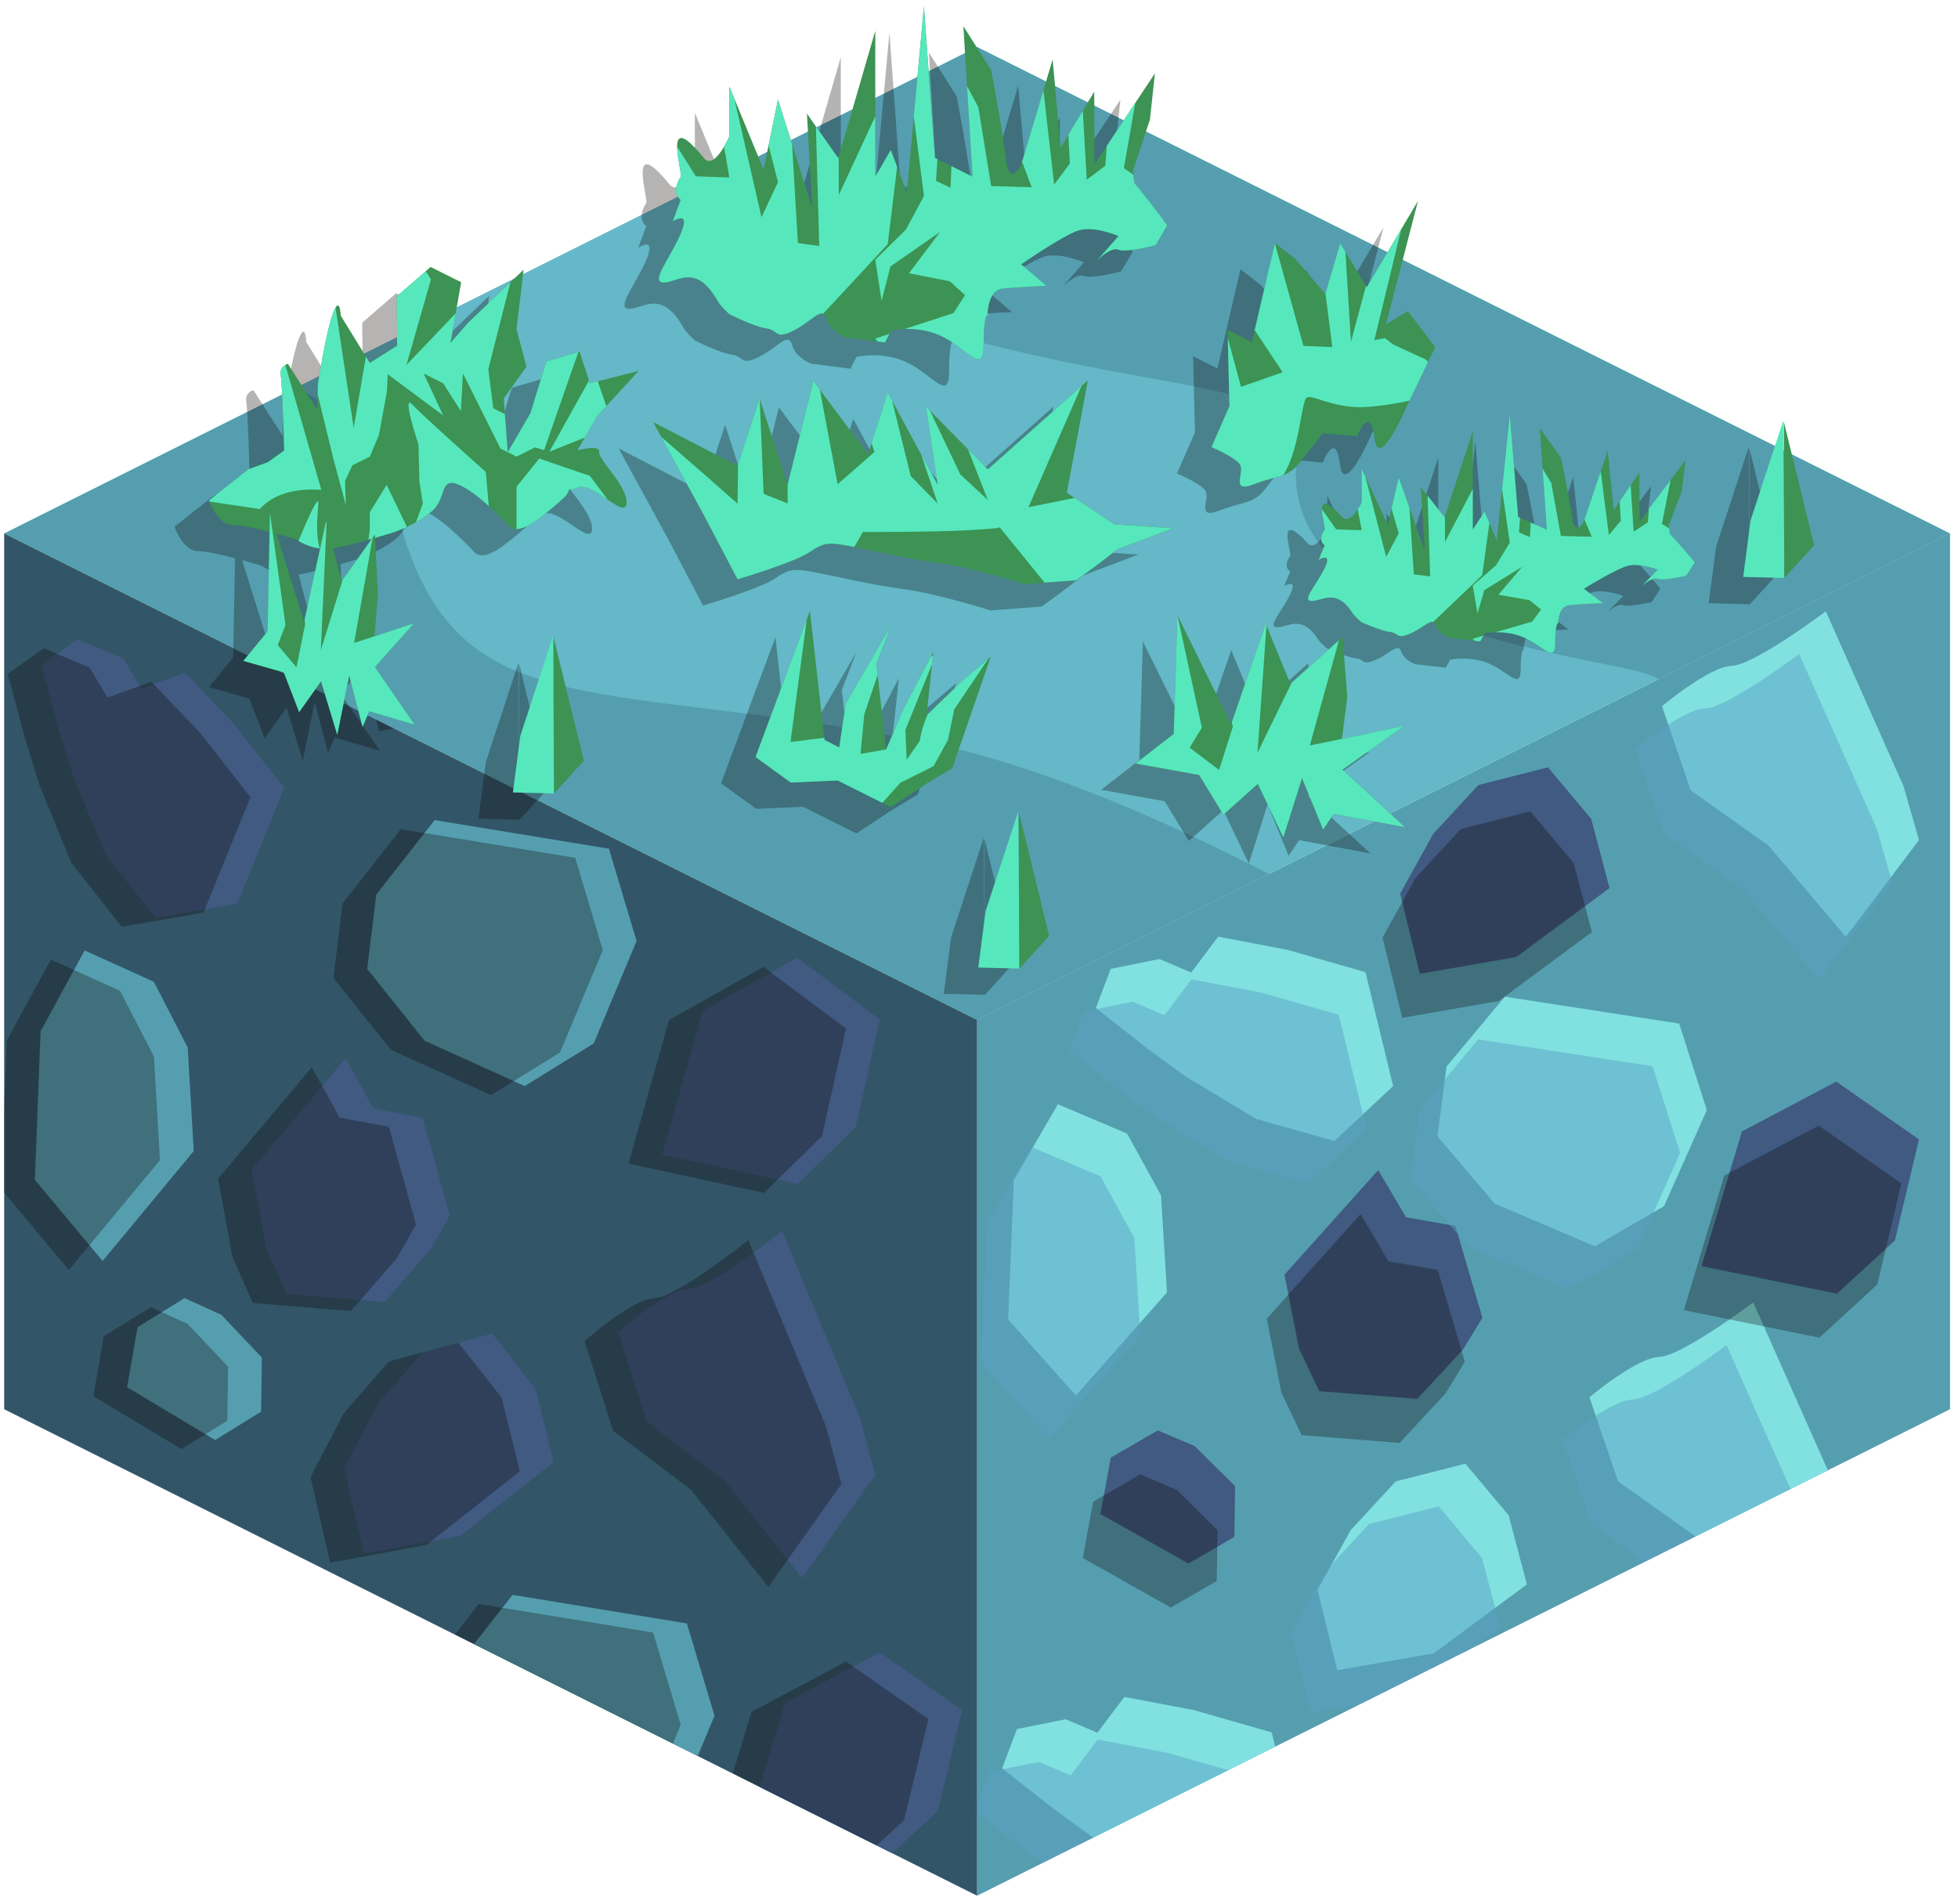 <?xml version="1.0" encoding="UTF-8" standalone="no"?><!DOCTYPE svg PUBLIC "-//W3C//DTD SVG 1.1//EN" "http://www.w3.org/Graphics/SVG/1.1/DTD/svg11.dtd"><svg width="100%" height="100%" viewBox="0 0 216 210" version="1.1" xmlns="http://www.w3.org/2000/svg" xmlns:xlink="http://www.w3.org/1999/xlink" xml:space="preserve" xmlns:serif="http://www.serif.com/" style="fill-rule:evenodd;clip-rule:evenodd;stroke-linejoin:round;stroke-miterlimit:1.414;"><g id="Dirt_Block15"><path d="M215.123,58.859l-107.332,-53.666l-107.331,53.666l107.331,53.666l107.332,-53.666Z" style="fill:#64b8c7;"/><clipPath id="_clip1"><path d="M215.123,58.859l-107.332,-53.666l-107.331,53.666l107.331,53.666l107.332,-53.666Z"/></clipPath><g clip-path="url(#_clip1)"><path d="M-11.568,25.969c0,0 25.752,7.572 44.227,16.79c10.717,5.347 10.436,12.284 12.302,17.627c6.806,19.49 22.135,14.676 56.519,21.331c14.621,2.829 30.457,10.551 38.511,14.708c16.652,8.595 35.774,8.946 35.774,8.946l-153.846,33.017l-67.966,-77.834l34.479,-34.585Z" style="fill:#559eb0;"/><path d="M182.923,74.959c-1.62,-2.35 -41.14,-4.125 -39.943,-23.447c0.693,-11.186 -13.274,-6.449 -46.624,-17.141c-3.266,-1.048 -10.017,-7.713 -20.764,-13.078c-26.494,-13.227 -64.207,-12.397 -64.207,-12.397l153.225,-35.789l73.088,90.564l-54.775,11.288Z" style="fill:#559eb0;"/></g><g><g><path d="M215.123,58.859l0,96.598l-107.332,53.666l0,-96.599l107.332,-53.665Z" style="fill:#559eb0;"/><clipPath id="_clip2"><path d="M215.123,58.859l0,96.598l-107.332,53.666l0,-96.599l107.332,-53.665Z"/></clipPath><g clip-path="url(#_clip2)"><path d="M113.319,240.013l-7.47,-8.393l0.628,-15.38l4.862,-8.365l7.638,3.248l3.735,6.804l0.66,10.713l-10.053,11.373" style="fill:#80e1e0;"/><path d="M136.86,209.729l6.48,-6.062l-3.057,-12.565l-8.623,-2.464l-7.622,-1.443l-2.977,3.95l-3.5,-1.488l-5.378,1.086l-1.634,4.319l5.651,4.448l4.24,3.091l7.816,4.703l8.604,2.425Z" style="fill:#80e1e0;"/><path d="M173.847,216.034l7.62,-4.416l4.724,-10.592l-3.045,-9.558l-19.234,-2.963l-6.431,7.696l-1.006,7.709l6.329,7.428l11.043,4.696Z" style="fill:#80e1e0;"/><path d="M195.622,179.574l8.069,-10.665l-1.706,-5.942l-8.575,-19.294c0,0 -7.897,5.94 -10.383,6.016c-2.486,0.077 -7.683,4.452 -7.683,4.452l3.152,9.269l8.6,6.112l8.526,10.052Z" style="fill:#80e1e0;"/><path d="M147.52,184.246l10.639,-1.857l10.284,-7.606l-2.016,-7.625l-4.769,-5.692l-7.679,1.95l-4.985,5.389l-3.647,6.588l2.173,8.853" style="fill:#80e1e0;"/><path d="M206.332,211.76l-9.119,-6.382l-10.415,5.505l-4.461,14.856l14.945,3.037l6.388,-5.87l2.662,-11.146" style="fill:#80e1e0;"/><path d="M118.686,153.948l-7.471,-8.393l0.629,-15.38l4.861,-8.365l7.639,3.248l3.734,6.804l0.66,10.713l-10.052,11.373" style="fill:#80e1e0;"/><path d="M131.105,172.48l-9.714,-5.466l1.146,-6.212l5.191,-3.008l4.057,1.725l4.47,4.429l-0.085,5.597l-5.065,2.935Z" style="fill:#405a81;"/><path d="M161.388,148.885l-5.042,5.431l-10.806,-0.849l-2.238,-4.698l-1.605,-8.155l10.344,-11.542l3.07,5.211l5.436,0.955l2.99,10.126l-2.149,3.521" style="fill:#405a81;"/><path d="M147.207,125.865l6.48,-6.062l-3.057,-12.565l-8.623,-2.463l-7.622,-1.444l-2.977,3.951l-3.5,-1.489l-5.378,1.086l-1.634,4.319l5.651,4.448l4.24,3.091l7.817,4.704l8.603,2.424Z" style="fill:#80e1e0;"/><path d="M175.945,137.48l7.621,-4.416l4.724,-10.593l-3.045,-9.557l-19.234,-2.964l-6.432,7.697l-1.005,7.709l6.328,7.427l11.043,4.697Z" style="fill:#80e1e0;"/><path d="M203.63,103.336l8.069,-10.664l-1.707,-5.942l-8.575,-19.295c0,0 -7.897,5.94 -10.382,6.017c-2.486,0.076 -7.683,4.452 -7.683,4.452l3.151,9.269l8.6,6.112l8.527,10.051Z" style="fill:#80e1e0;"/><path d="M156.633,107.427l10.639,-1.857l10.285,-7.605l-2.017,-7.626l-4.768,-5.692l-7.68,1.951l-4.984,5.388l-3.648,6.589l2.173,8.852" style="fill:#405a81;"/><path d="M211.699,125.695l-9.12,-6.382l-10.414,5.505l-4.461,14.856l14.945,3.037l6.387,-5.87l2.663,-11.146" style="fill:#405a81;"/><path d="M129.162,177.335l-9.713,-5.467l1.145,-6.211l5.192,-3.009l4.056,1.725l4.47,4.429l-0.084,5.597l-5.066,2.936Zm30.283,-23.595l-5.042,5.43l-10.806,-0.848l-2.237,-4.699l-1.606,-8.155l10.344,-11.541l3.071,5.211l5.435,0.955l2.991,10.126l-2.15,3.521Zm50.311,-23.19l-2.662,11.146l-6.388,5.869l-14.945,-3.036l4.461,-14.856l10.415,-5.505l9.119,6.382Zm-55.066,-18.268l10.639,-1.857l10.285,-7.606l-2.017,-7.625l-4.768,-5.692l-7.679,1.95l-4.985,5.389l-3.648,6.588l2.173,8.853Z" style="fill:#0a0500;fill-opacity:0.3;"/><path d="M133.917,214.435l6.48,-6.062l-3.056,-12.565l-8.624,-2.464l-7.622,-1.443l-2.977,3.95l-3.5,-1.488l-5.378,1.086l-1.634,4.319l5.651,4.448l4.24,3.091l7.817,4.704l8.603,2.424Zm10.66,-25.483l10.639,-1.857l10.285,-7.606l-2.017,-7.625l-4.768,-5.692l-7.679,1.95l-4.985,5.389l-3.648,6.588l2.173,8.853Zm48.103,-4.672l8.069,-10.665l-1.707,-5.942l-8.575,-19.294c0,0 -7.897,5.94 -10.383,6.016c-2.485,0.077 -7.683,4.452 -7.683,4.452l3.152,9.269l8.6,6.112l8.527,10.052Zm-76.937,-25.626l-7.47,-8.393l0.628,-15.38l4.862,-8.365l7.638,3.248l3.735,6.804l0.66,10.713l-10.053,11.373Zm57.26,-16.468l7.62,-4.416l4.724,-10.593l-3.045,-9.557l-19.234,-2.964l-6.431,7.697l-1.006,7.709l6.329,7.427l11.043,4.697Zm-28.738,-11.615l6.479,-6.062l-3.056,-12.565l-8.623,-2.463l-7.623,-1.443l-2.976,3.95l-3.5,-1.489l-5.378,1.086l-1.634,4.319l5.651,4.448l4.24,3.091l7.816,4.704l8.604,2.424Zm56.422,-22.529l8.069,-10.664l-1.707,-5.942l-8.574,-19.295c0,0 -7.897,5.94 -10.383,6.017c-2.486,0.076 -7.683,4.452 -7.683,4.452l3.152,9.269l8.6,6.112l8.526,10.051Z" style="fill:#5ca3c4;fill-opacity:0.5;"/></g></g><path d="M0.46,58.859l107.331,53.665l0,96.599l-107.331,-53.666l0,-96.598" style="fill:#325568;"/><clipPath id="_clip3"><path d="M0.46,58.859l107.331,53.665l0,96.599l-107.331,-53.666l0,-96.598"/></clipPath><g clip-path="url(#_clip3)"><path d="M5.952,230.835l-7.47,-8.945l0.629,-16.394l4.861,-8.916l7.639,3.463l3.734,7.252l0.66,11.418l-10.053,12.122" style="fill:#405a81;"/><path d="M48.654,225.439l-5.042,5.788l-10.805,-0.905l-2.238,-5.007l-1.605,-8.693l10.343,-12.301l3.071,5.554l5.435,1.018l2.991,10.793l-2.15,3.753" style="fill:#405a81;"/><path d="M29.493,198.556l6.48,-6.461l-3.057,-13.393l-8.623,-2.625l-7.622,-1.539l-2.977,4.211l-3.5,-1.587l-5.378,1.157l-1.634,4.605l5.651,4.74l4.24,3.295l7.816,5.013l8.604,2.584Z" style="fill:#405a81;"/><path d="M66.48,205.277l7.62,-4.707l4.724,-11.29l-3.045,-10.188l-19.234,-3.158l-6.431,8.204l-1.006,8.216l6.329,7.917l11.043,5.006Z" style="fill:#559eb0;"/><path d="M88.488,174.061l8.069,-11.366l-1.707,-6.334l-8.575,-20.565c0,0 -7.897,6.331 -10.382,6.413c-2.486,0.081 -7.683,4.745 -7.683,4.745l3.152,9.88l8.599,6.514l8.527,10.713Z" style="fill:#405a81;"/><path d="M40.153,171.395l10.639,-1.98l10.285,-8.106l-2.017,-8.128l-4.768,-6.067l-7.68,2.079l-4.984,5.743l-3.648,7.023l2.173,9.436" style="fill:#405a81;"/><path d="M106.151,188.64l-9.093,-6.35l-10.432,5.55l-4.516,14.885l14.93,2.979l6.408,-5.899l2.703,-11.165" style="fill:#405a81;"/><path d="M11.319,139.101l-7.471,-8.945l0.629,-16.394l4.861,-8.916l7.639,3.463l3.734,7.252l0.661,11.418l-10.053,12.122" style="fill:#559eb0;"/><path d="M23.738,158.854l-9.714,-5.827l1.146,-6.62l5.191,-3.207l4.057,1.839l4.47,4.721l-0.085,5.965l-5.065,3.129Z" style="fill:#559eb0;"/><path d="M47.47,137.848l-5.042,5.788l-10.806,-0.905l-2.238,-5.007l-1.605,-8.693l10.344,-12.301l3.07,5.554l5.436,1.018l2.99,10.793l-2.149,3.753" style="fill:#405a81;"/><path d="M17.167,101.242l9.014,-1.578l5.175,-12.725l-5.559,-7.096l-5.362,-5.63l-4.853,1.742l-1.958,-3.307l-5.07,-2.136l-3.978,2.836l1.911,7.124l1.585,5.13l3.528,8.59l5.567,7.05Z" style="fill:#405a81;"/><path d="M57.881,119.81l7.62,-4.707l4.724,-11.29l-3.045,-10.187l-19.233,-3.159l-6.432,8.204l-1.006,8.216l6.329,7.917l11.043,5.006Z" style="fill:#559eb0;"/><path d="M93.622,74.681l8.069,-11.367l-1.707,-6.334l-8.575,-20.565c0,0 -7.896,6.331 -10.382,6.413c-2.486,0.081 -7.683,4.745 -7.683,4.745l3.152,9.88l8.599,6.514l8.527,10.714Z" style="fill:#405a81;"/><path d="M45.519,79.66l10.639,-1.979l10.285,-8.106l-2.016,-8.128l-4.769,-6.067l-7.679,2.079l-4.985,5.743l-3.648,7.023l2.173,9.435" style="fill:#405a81;"/><path d="M97.058,112.46l-9.119,-6.802l-10.414,5.868l-4.462,15.834l14.946,3.237l6.387,-6.256l2.662,-11.881" style="fill:#405a81;"/><path d="M14.644,251.59l-9.713,-5.827l1.146,-6.621l5.191,-3.206l4.057,1.839l4.47,4.721l-0.085,5.965l-5.066,3.129Zm30.284,-25.149l-5.042,5.788l-10.806,-0.905l-2.238,-5.007l-1.605,-8.693l10.344,-12.302l3.07,5.555l5.436,1.018l2.99,10.793l-2.149,3.753Zm-42.702,5.396l-7.471,-8.946l0.629,-16.393l4.861,-8.916l7.639,3.462l3.734,7.253l0.66,11.418l-10.052,12.122Zm100.199,-42.196l-2.704,11.165l-6.408,5.9l-14.93,-2.979l4.516,-14.885l10.433,-5.55l9.093,6.349Zm-39.672,16.637l7.621,-4.706l4.723,-11.29l-3.045,-10.188l-19.233,-3.158l-6.432,8.204l-1.006,8.216l6.329,7.917l11.043,5.005Zm-36.987,-6.72l6.48,-6.462l-3.056,-13.392l-8.623,-2.626l-7.623,-1.538l-2.976,4.211l-3.5,-1.587l-5.379,1.157l-1.634,4.604l5.651,4.741l4.24,3.294l7.817,5.014l8.603,2.584Zm58.995,-24.495l8.069,-11.367l-1.707,-6.333l-8.574,-20.565c0,0 -7.897,6.331 -10.383,6.413c-2.486,0.081 -7.683,4.745 -7.683,4.745l3.152,9.88l8.6,6.514l8.526,10.713Zm-48.335,-2.667l10.639,-1.979l10.285,-8.106l-2.017,-8.128l-4.768,-6.067l-7.679,2.079l-4.985,5.743l-3.648,7.023l2.173,9.435Zm-16.415,-12.54l-9.713,-5.827l1.145,-6.621l5.192,-3.206l4.056,1.839l4.47,4.72l-0.084,5.966l-5.066,3.129Zm23.732,-21.006l-5.042,5.788l-10.806,-0.905l-2.237,-5.007l-1.606,-8.693l10.344,-12.302l3.07,5.555l5.436,1.018l2.991,10.793l-2.15,3.753Zm-36.151,1.253l-7.47,-8.946l0.628,-16.393l4.862,-8.916l7.638,3.462l3.735,7.253l0.66,11.418l-10.053,12.122Zm85.74,-26.641l-2.663,11.88l-6.387,6.256l-14.945,-3.236l4.461,-15.835l10.414,-5.867l9.12,6.802Zm-39.178,7.35l7.621,-4.707l4.724,-11.29l-3.045,-10.188l-19.234,-3.158l-6.432,8.204l-1.005,8.216l6.328,7.917l11.043,5.006Zm-40.713,-18.568l9.014,-1.578l5.175,-12.725l-5.559,-7.096l-5.363,-5.631l-4.853,1.743l-1.958,-3.307l-5.069,-2.136l-3.979,2.835l1.911,7.125l1.585,5.13l3.529,8.589l5.567,7.051Zm28.352,-21.582l10.639,-1.979l10.284,-8.106l-2.016,-8.128l-4.769,-6.067l-7.679,2.079l-4.984,5.743l-3.648,7.023l2.173,9.435Zm48.102,-4.98l8.069,-11.367l-1.706,-6.333l-8.575,-20.565c0,0 -7.897,6.331 -10.383,6.413c-2.486,0.081 -7.683,4.745 -7.683,4.745l3.152,9.88l8.6,6.514l8.526,10.713Z" style="fill:#0a0500;fill-opacity:0.3;"/></g></g><g><path d="M111.936,106.143l-3.284,3.605l-0.063,-17.267l3.347,13.662Zm-3.405,-13.743l-3.608,11.009l-0.809,6.221l4.538,0.118l-0.121,-17.348Zm31.302,-3.667l-2.066,6.538l-2.815,-5.901l-3.8,3.402l-2.664,-4.383l-7.016,-1.265l4.209,-3.262l0.401,-13.092l5.93,12.033l3.813,-11.087l2.719,6.617l5.758,-5.156l0.521,6.595l-0.59,4.647l6.859,-1.444l-6.797,4.827l6.883,6.345l-7.861,-1.467l-1.164,1.725l-2.32,-5.672Zm-54.292,-18.433l-5.998,16.111l3.886,2.813l5.17,-0.226l5.88,2.94l3.929,-2.587l2.833,-1.705l4.256,-12.303l-3.198,2.719l-3.891,3.763l0.755,-7.017l-3.214,6.135l-1.997,4.629l-1.087,-9.457l1.61,-4.175l-4.98,8.591l-0.72,4.822l-1.624,-0.837l-1.61,-14.216Zm-24.939,16.53l-3.285,3.605l-0.062,-17.268l3.347,13.663Zm-3.405,-13.744l-3.608,11.009l-0.809,6.222l4.537,0.118l-0.12,-17.349Zm1.826,-16.239c0.063,0.088 0.309,0.08 0.943,-0.179c1.641,-0.671 5.24,3.648 5.349,1.74c0.11,-1.909 -3.129,-4.77 -3.017,-5.65c0.113,-0.88 -2.401,-0.171 -2.401,-0.171l2.149,-3.749l4.595,-5.018l-5.372,1.36l-1.134,-3.479l-3.671,1.077l-1.742,5.676l-2.511,4.337l-0.448,-5.935l2.512,-3.516l-1.099,-4.118l0.777,-6.569l-6.087,5.826l-1.977,2.252l1.184,-6.695l-3.375,-1.687l-3.739,3.254l0.052,5.427l-3.02,1.908l-3.208,-5.223c0,0 -0.07,-2.31 -0.839,-0.301c-0.768,2.009 -1.672,7.835 -1.672,7.835l-0.089,2.835l-3.226,-5.045c0,0 -0.975,0.242 -0.789,1.276c0.186,1.034 0.379,8.282 0.379,8.282l-1.8,1.29l-2.149,0.782l-4.337,3.423c0,0 0.849,2.702 2.663,2.714c0.876,0.006 2.531,0.384 4.01,0.773l-0.214,10.964l-2.675,3.262l4.46,1.266l1.693,4.383l2.415,-3.402l1.789,5.901l1.314,-6.539l1.475,5.673l0.739,-1.726l4.996,1.468l-4.374,-6.345l4.32,-4.828l-4.36,1.445l0.375,-4.647l-0.312,-6.216c1.164,-0.339 2.034,-0.616 2.034,-0.616c0,0 2.712,-0.904 4.319,-2.411c1.608,-1.507 0.717,-3.79 2.97,-2.799c2.254,0.991 5.492,4.56 5.492,4.56c0,0 0.758,1.008 3.129,-0.778c2.372,-1.786 3.175,-2.69 3.175,-2.69l0.329,-0.657c-0.101,-0.139 0.26,-0.521 0.26,-0.521l-0.26,0.521Zm99.643,-6.367l-3.107,9.476l-2.63,-3.318l0.451,7.036l-2.881,-8.08l-1.209,5.203l-2.875,-6.17l0,3.704c0,0 -1.254,2.571 -2.126,1.62c-3.613,-3.938 -1.755,1.093 -1.958,1.381c-0.87,1.237 0,1.714 0,1.714l-0.668,1.608c0,0 1.569,-0.935 0.668,0.918c-0.901,1.852 -2.607,3.63 -1.421,3.625c1.185,-0.005 2.695,-1.475 4.521,1.364c0.276,0.429 0.984,0.988 0.984,0.988c0,0 2.106,0.944 3.122,1.062c1.017,0.117 0.687,0.87 2.278,0.157c1.59,-0.714 2.424,-1.892 2.767,-0.882c0.344,1.01 1.607,1.396 1.607,1.396l3.299,0.372l0.499,-0.884c0,0 2.291,-0.488 4.413,0.493c2.121,0.98 3.357,2.833 3.357,0.559c0,-2.273 0.33,-2.192 0.33,-2.192c0,0 -0.002,-1.84 1.212,-1.971c1.214,-0.13 3.731,-0.218 3.731,-0.218l-2.112,-1.596c0,0 3.606,-2.223 4.879,-2.543c1.274,-0.32 3.288,0.438 3.288,0.438l-1.797,1.815c0,0 1.15,-1.041 1.797,-0.796c0.647,0.244 3.118,-0.345 3.118,-0.345l0.966,-1.464c0,0 -0.3,-0.389 -1.251,-1.483c-0.95,-1.095 -1.52,-1.684 -1.52,-1.684l-0.095,-0.926l1.422,-3.782l0.416,-3.433l-5.079,6.778l-0.014,-5.416l-2.828,4.169l-0.665,-6.567l-2.637,7.83c0,0 -0.991,1.74 -1.268,-0.351c-0.277,-2.091 -1.252,-6.68 -1.252,-6.68l-2.337,-3.267l0.773,11.194l-3.164,-1.401l-0.92,-11.26l-1.436,13.834l-1.351,-3.163l-1.297,1.99l0,-10.852Zm-131.959,11.307c1.234,0.341 2.191,0.639 2.191,0.639c0,0 1.081,0.794 2.611,0.984l-1.765,8.074l-3.037,-9.697Zm78.46,-7.107l-6.821,-6.933l1.3,8.667l-5.521,-10.208l-2.166,6.818l-6.032,-8.085l-2.845,11.437l-3.086,-9.506l-2.435,7.421l-9.31,-4.825l5.657,10.375l3.653,6.962c0,0 6.341,-1.878 7.954,-3.004c1.613,-1.126 2.271,-1.062 4.428,-0.661c2.157,0.401 6.031,1.364 9.703,1.846c3.672,0.481 9.628,2.353 9.628,2.353l5.645,-0.428c2.677,-1.925 4.554,-3.424 4.554,-3.424l6.119,-2.311l-6.466,-0.427l-5.243,-3.492l2.327,-12.397l-11.043,9.822Zm-71.271,12.335l-0.947,-3.627c1.148,-0.185 2.861,-0.642 4.263,-1.045l-3.316,4.672Zm159.021,-17.705l-3.608,11.009l-0.809,6.222l4.537,0.118l-0.12,-17.349Zm3.405,13.744l-3.285,3.605l-0.062,-17.268l3.347,13.663Zm-44.824,-25.833l-2.397,1.445l3.522,-13.596l-5.644,9.508l-2.932,-4.831l-1.644,5.572l-3.317,-3.872l-2.242,-1.748l-2.543,10.943l-2.683,-1.343l0.206,8.401l-1.981,4.53c0,0 2.464,1.013 3.112,1.868c0.648,0.854 -1.151,3.263 1.558,2.221c2.709,-1.042 3.738,-0.682 5.063,-2.391c1.324,-1.71 2.564,-3.245 2.564,-3.245l3.788,0.34c0,0 1.408,-3.655 1.882,0.169c0.474,3.823 3.505,-3.318 3.505,-3.318l3.21,-6.687l-3.027,-3.966Zm-58.743,-30.923l-4.083,14.058l-3.457,-4.922l0.593,10.437l-3.786,-11.987l-1.589,7.719l-3.778,-9.153l0,5.495c0,0 -1.647,3.814 -2.793,2.403c-4.748,-5.841 -2.307,1.622 -2.573,2.05c-1.144,1.834 0,2.542 0,2.542l-0.879,2.385c0,0 2.063,-1.386 0.879,1.362c-1.185,2.747 -3.426,5.385 -1.868,5.377c1.558,-0.007 3.542,-2.188 5.941,2.024c0.363,0.637 1.293,1.466 1.293,1.466c0,0 2.767,1.401 4.103,1.575c1.337,0.174 0.903,1.291 2.993,0.233c2.09,-1.058 3.186,-2.807 3.637,-1.308c0.452,1.499 2.112,2.071 2.112,2.071l4.335,0.552l0.656,-1.312c0,0 3.01,-0.723 5.798,0.732c2.788,1.454 4.412,4.202 4.412,0.83c0,-3.373 0.434,-3.253 0.434,-3.253c0,0 -0.003,-2.73 1.592,-2.924c1.596,-0.193 4.903,-0.324 4.903,-0.324l-2.776,-2.367c0,0 4.739,-3.297 6.413,-3.772c1.674,-0.475 4.321,0.649 4.321,0.649l-2.363,2.692c0,0 1.512,-1.543 2.363,-1.181c0.85,0.363 4.097,-0.511 4.097,-0.511l1.269,-2.172c0,0 -0.394,-0.576 -1.643,-2.2c-1.249,-1.623 -1.999,-2.498 -1.999,-2.498l-0.125,-1.374l1.869,-5.61l0.548,-5.093l-6.675,10.055l-0.018,-8.035l-3.717,6.185l-0.874,-9.742l-3.466,11.616c0,0 -1.301,2.581 -1.666,-0.521c-0.364,-3.101 -1.645,-9.91 -1.645,-9.91l-3.07,-4.847l1.015,16.608l-4.158,-2.079l-1.209,-16.704l-1.887,20.522l-1.775,-4.693l-1.704,2.954l0,-16.1Z" style="fill:#0a0500;fill-opacity:0.3;"/><g id="GrassBlank02"><path d="M143.637,85.833l-2.066,6.539l-2.815,-5.901l-3.8,3.402l-2.664,-4.383l-7.016,-1.266l4.209,-3.262l0.401,-13.091l5.93,12.032l3.813,-11.087l2.719,6.618l5.758,-5.157l0.521,6.596l-0.59,4.647l6.859,-1.445l-6.797,4.828l6.883,6.345l-7.861,-1.468l-1.164,1.726l-2.32,-5.673" style="fill:#3c9353;"/><clipPath id="_clip4"><path d="M143.637,85.833l-2.066,6.539l-2.815,-5.901l-3.8,3.402l-2.664,-4.383l-7.016,-1.266l4.209,-3.262l0.401,-13.091l5.93,12.032l3.813,-11.087l2.719,6.618l5.758,-5.157l0.521,6.596l-0.59,4.647l6.859,-1.445l-6.797,4.828l6.883,6.345l-7.861,-1.468l-1.164,1.726l-2.32,-5.673"/></clipPath><g clip-path="url(#_clip4)"><path d="M129.886,67.871l2.699,12.399l-1.35,2.21l3.253,2.455l1.521,-4.788l-2.061,-7.098l4.548,-5.153l1.333,-0.518l-1.105,15.654l3.789,-7.761l1.429,-5.437l3.991,0l-3.438,12.4l5.543,-1.13l4.051,-5.412l3.386,1.693l-2.728,3.069l0.375,14.207l-8.38,-2.553l-2.984,3.509l-2.794,-1.9l-0.959,-2.23l-8.458,-1.138l-7.505,-6.293l4.308,-12.749l1.536,-3.436" style="fill:#56e8bc;"/></g><path d="M155.302,34.321l-2.397,1.446l3.522,-13.597l-5.644,9.509l-2.932,-4.832l-1.644,5.573l-3.317,-3.873l-2.242,-1.748l-2.543,10.944l-2.683,-1.343l0.206,8.401l-1.981,4.529c0,0 2.464,1.014 3.112,1.868c0.648,0.855 -1.151,3.263 1.558,2.221c2.709,-1.041 3.738,-0.681 5.063,-2.391c1.324,-1.709 2.564,-3.245 2.564,-3.245l3.787,0.34c0,0 1.409,-3.654 1.883,0.169c0.474,3.823 3.505,-3.317 3.505,-3.317l3.21,-6.688l-3.027,-3.966Z" style="fill:#3c9353;"/><clipPath id="_clip5"><path d="M155.302,34.321l-2.397,1.446l3.522,-13.597l-5.644,9.509l-2.932,-4.832l-1.644,5.573l-3.317,-3.873l-2.242,-1.748l-2.543,10.944l-2.683,-1.343l0.206,8.401l-1.981,4.529c0,0 2.464,1.014 3.112,1.868c0.648,0.855 -1.151,3.263 1.558,2.221c2.709,-1.041 3.738,-0.681 5.063,-2.391c1.324,-1.709 2.564,-3.245 2.564,-3.245l3.787,0.34c0,0 1.409,-3.654 1.883,0.169c0.474,3.823 3.505,-3.317 3.505,-3.317l3.21,-6.688l-3.027,-3.966Z"/></clipPath><g clip-path="url(#_clip5)"><path d="M134.589,34.123l2.316,8.553l4.591,-1.613l-4.449,-6.719l3.344,-8.384l3.401,12.198l3.185,0.13l-0.768,-5.994l2.003,-7.891l0.821,13.298l1.759,-6.524l1.411,-3.662l3.319,-6.103l-3.909,16.099l1.181,-0.207l0.887,0.69l3.573,1.653l3.53,3.147c0,0 -5.698,1.884 -10.227,2.111c-3.358,0.167 -5.756,-1.38 -6.378,-1.062c-0.678,0.346 -0.748,6.145 -2.884,8.954c-2.478,3.26 -7.01,3.564 -7.01,3.564l-2.01,-9.805l2.314,-12.433" style="fill:#56e8bc;"/></g><g><path d="M112.335,89.5l-3.608,11.009l-0.809,6.222l4.538,0.118l-0.121,-17.349Z" style="fill:#56e8bc;"/><path d="M115.74,103.244l-3.284,3.605l-0.063,-17.268l3.347,13.663Z" style="fill:#3c9353;"/></g><g><path d="M196.721,46.411l-3.608,11.009l-0.809,6.221l4.537,0.118l-0.12,-17.348Z" style="fill:#56e8bc;"/><path d="M200.126,60.154l-3.285,3.605l-0.062,-17.267l3.347,13.662Z" style="fill:#3c9353;"/></g><g><path d="M61.001,70.187l-3.608,11.009l-0.809,6.221l4.537,0.118l-0.12,-17.348Z" style="fill:#56e8bc;"/><path d="M64.406,83.93l-3.285,3.605l-0.062,-17.267l3.347,13.662Z" style="fill:#3c9353;"/></g><path d="M89.345,67.4l-5.998,16.112l3.886,2.813l5.17,-0.226l5.88,2.94l3.929,-2.587l2.833,-1.706l4.256,-12.302l-3.198,2.718l-3.891,3.763l0.755,-7.017l-3.214,6.135l-1.997,4.63l-1.087,-9.457l1.61,-4.175l-4.98,8.591l-0.72,4.821l-1.624,-0.837l-1.61,-14.216Z" style="fill:#3c9353;"/><clipPath id="_clip6"><path d="M89.345,67.4l-5.998,16.112l3.886,2.813l5.17,-0.226l5.88,2.94l3.929,-2.587l2.833,-1.706l4.256,-12.302l-3.198,2.718l-3.891,3.763l0.755,-7.017l-3.214,6.135l-1.997,4.63l-1.087,-9.457l1.61,-4.175l-4.98,8.591l-0.72,4.821l-1.624,-0.837l-1.61,-14.216Z"/></clipPath><g clip-path="url(#_clip6)"><path d="M89.42,65.134l-2.216,16.72l4.386,-0.555l1.709,-12.781l5.427,0.299l-3.383,9.991l-0.412,4.351l2.825,-0.486l1.57,-8.128l3.97,-2.472l-3.42,8.452l0.142,3.279l1.44,-2.056c0.255,-1.668 0.941,-3.372 2.055,-5.11l6.623,-5.602l-4.866,7.207l-0.694,3.383l-1.588,2.888l-3.669,1.834l-1.563,1.75c0,0 -2.531,2.881 -3.825,2.999c-1.293,0.117 -7.056,-0.059 -8.408,-0.588c-1.352,-0.529 -6.611,-3.888 -6.611,-3.888l3.184,-11.778l7.324,-9.709Z" style="fill:#56e8bc;"/></g><path d="M96.559,3.398l-4.083,14.058l-3.457,-4.921l0.593,10.437l-3.786,-11.987l-1.589,7.719l-3.778,-9.154l0,5.496c0,0 -1.647,3.813 -2.793,2.403c-4.748,-5.842 -2.307,1.622 -2.573,2.049c-1.144,1.835 0,2.542 0,2.542l-0.879,2.386c0,0 2.063,-1.387 0.879,1.361c-1.185,2.748 -3.426,5.385 -1.868,5.378c1.558,-0.007 3.542,-2.188 5.941,2.024c0.363,0.637 1.293,1.466 1.293,1.466c0,0 2.767,1.4 4.103,1.574c1.336,0.174 0.903,1.292 2.993,0.233c2.09,-1.058 3.186,-2.806 3.637,-1.308c0.452,1.499 2.112,2.071 2.112,2.071l4.335,0.552l0.656,-1.311c0,0 3.01,-0.723 5.798,0.731c2.788,1.455 4.412,4.202 4.412,0.83c0,-3.372 0.434,-3.253 0.434,-3.253c0,0 -0.003,-2.73 1.592,-2.923c1.596,-0.194 4.903,-0.324 4.903,-0.324l-2.776,-2.368c0,0 4.739,-3.297 6.413,-3.771c1.674,-0.475 4.321,0.649 4.321,0.649l-2.363,2.692c0,0 1.512,-1.544 2.363,-1.181c0.85,0.362 4.097,-0.512 4.097,-0.512l1.269,-2.171c0,0 -0.394,-0.577 -1.643,-2.2c-1.249,-1.624 -1.999,-2.498 -1.999,-2.498l-0.125,-1.374l1.869,-5.611l0.548,-5.092l-6.675,10.054l-0.018,-8.034l-3.717,6.185l-0.874,-9.742l-3.466,11.615c0,0 -1.301,2.581 -1.666,-0.52c-0.364,-3.102 -1.645,-9.911 -1.645,-9.911l-3.07,-4.846l1.015,16.607l-4.158,-2.079l-1.209,-16.704l-1.887,20.523l-1.775,-4.693l-1.704,2.953l0,-16.1Z" style="fill:#3c9353;"/><clipPath id="_clip7"><path d="M96.559,3.398l-4.083,14.058l-3.457,-4.921l0.593,10.437l-3.786,-11.987l-1.589,7.719l-3.778,-9.154l0,5.496c0,0 -1.647,3.813 -2.793,2.403c-4.748,-5.842 -2.307,1.622 -2.573,2.049c-1.144,1.835 0,2.542 0,2.542l-0.879,2.386c0,0 2.063,-1.387 0.879,1.361c-1.185,2.748 -3.426,5.385 -1.868,5.378c1.558,-0.007 3.542,-2.188 5.941,2.024c0.363,0.637 1.293,1.466 1.293,1.466c0,0 2.767,1.4 4.103,1.574c1.336,0.174 0.903,1.292 2.993,0.233c2.09,-1.058 3.186,-2.806 3.637,-1.308c0.452,1.499 2.112,2.071 2.112,2.071l4.335,0.552l0.656,-1.311c0,0 3.01,-0.723 5.798,0.731c2.788,1.455 4.412,4.202 4.412,0.83c0,-3.372 0.434,-3.253 0.434,-3.253c0,0 -0.003,-2.73 1.592,-2.923c1.596,-0.194 4.903,-0.324 4.903,-0.324l-2.776,-2.368c0,0 4.739,-3.297 6.413,-3.771c1.674,-0.475 4.321,0.649 4.321,0.649l-2.363,2.692c0,0 1.512,-1.544 2.363,-1.181c0.85,0.362 4.097,-0.512 4.097,-0.512l1.269,-2.171c0,0 -0.394,-0.577 -1.643,-2.2c-1.249,-1.624 -1.999,-2.498 -1.999,-2.498l-0.125,-1.374l1.869,-5.611l0.548,-5.092l-6.675,10.054l-0.018,-8.034l-3.717,6.185l-0.874,-9.742l-3.466,11.615c0,0 -1.301,2.581 -1.666,-0.52c-0.364,-3.102 -1.645,-9.911 -1.645,-9.911l-3.07,-4.846l1.015,16.607l-4.158,-2.079l-1.209,-16.704l-1.887,20.523l-1.775,-4.693l-1.704,2.953l0,-16.1Z"/></clipPath><g clip-path="url(#_clip7)"><path d="M72.649,12.91l4.116,6.541l3.694,0.128l-1.776,-10.36l1.776,-0.703l3.55,15.44l1.817,-3.866l-2.411,-9.4l3.58,-1.34l1.025,17.455l2.358,0.336l-0.423,-15.074l2.541,-2.848l0.039,12.291l8.21,-17.726l-2.813,23.149l-12.106,13.045l-14.931,-7.648l1.754,-19.42Z" style="fill:#56e8bc;"/><path d="M105.436,7.164l2.494,4.668l1.41,8.69l4.473,0.135l-1.155,-3.069l-1.339,-9.145l3.325,-2.558l1.645,14.481l1.736,-2.331l-0.506,-9.523l1.765,0.882l0.604,10.432l2.046,-1.535l0.907,-11.934l2.802,2.726l-1.663,9.464l2.794,1.943l8.514,6.476c0,0 -11.061,5.503 -12.559,6.28c-1.498,0.776 -8.852,7.427 -8.852,7.427l-13.173,2.364l-4.145,-5.689l8.618,-2.808l1.282,-1.981l-1.669,-1.526l-4.516,-0.891l3.435,-4.561l-5.479,3.814l-0.98,3.796l-0.691,-4.54l3.377,-3.326l1.989,-3.709l-1.669,-13.109l-0.463,-8.858l2.693,0.785l1.25,11.92l-0.475,7.6l1.596,0.761l0.579,-13.551Z" style="fill:#56e8bc;"/></g><path d="M162.47,47.58l-3.107,9.477l-2.63,-3.318l0.45,7.035l-2.88,-8.08l-1.209,5.203l-2.875,-6.17l0,3.705c0,0 -1.254,2.57 -2.126,1.62c-3.613,-3.938 -1.755,1.093 -1.958,1.381c-0.87,1.237 0,1.713 0,1.713l-0.668,1.608c0,0 1.569,-0.934 0.668,0.918c-0.901,1.852 -2.607,3.63 -1.421,3.625c1.185,-0.005 2.695,-1.475 4.521,1.364c0.276,0.43 0.984,0.989 0.984,0.989c0,0 2.106,0.944 3.122,1.061c1.017,0.117 0.687,0.87 2.278,0.157c1.59,-0.713 2.424,-1.892 2.767,-0.882c0.344,1.011 1.607,1.396 1.607,1.396l3.299,0.372l0.499,-0.884c0,0 2.291,-0.487 4.413,0.493c2.121,0.981 3.357,2.833 3.357,0.56c0,-2.273 0.33,-2.193 0.33,-2.193c0,0 -0.002,-1.84 1.212,-1.97c1.214,-0.131 3.731,-0.219 3.731,-0.219l-2.112,-1.596c0,0 3.606,-2.222 4.879,-2.542c1.274,-0.32 3.288,0.437 3.288,0.437l-1.797,1.815c0,0 1.15,-1.04 1.797,-0.796c0.647,0.244 3.118,-0.345 3.118,-0.345l0.966,-1.464c0,0 -0.3,-0.388 -1.251,-1.483c-0.95,-1.094 -1.52,-1.683 -1.52,-1.683l-0.095,-0.927l1.421,-3.782l0.417,-3.432l-5.079,6.777l-0.014,-5.416l-2.828,4.17l-0.666,-6.567l-2.636,7.829c0,0 -0.991,1.74 -1.268,-0.35c-0.277,-2.091 -1.252,-6.681 -1.252,-6.681l-2.337,-3.267l0.773,11.195l-3.164,-1.402l-0.92,-11.259l-1.436,13.834l-1.351,-3.164l-1.297,1.991l0,-10.853Z" style="fill:#3c9353;"/><clipPath id="_clip8"><path d="M162.47,47.58l-3.107,9.477l-2.63,-3.318l0.45,7.035l-2.88,-8.08l-1.209,5.203l-2.875,-6.17l0,3.705c0,0 -1.254,2.57 -2.126,1.62c-3.613,-3.938 -1.755,1.093 -1.958,1.381c-0.87,1.237 0,1.713 0,1.713l-0.668,1.608c0,0 1.569,-0.934 0.668,0.918c-0.901,1.852 -2.607,3.63 -1.421,3.625c1.185,-0.005 2.695,-1.475 4.521,1.364c0.276,0.43 0.984,0.989 0.984,0.989c0,0 2.106,0.944 3.122,1.061c1.017,0.117 0.687,0.87 2.278,0.157c1.59,-0.713 2.424,-1.892 2.767,-0.882c0.344,1.011 1.607,1.396 1.607,1.396l3.299,0.372l0.499,-0.884c0,0 2.291,-0.487 4.413,0.493c2.121,0.981 3.357,2.833 3.357,0.56c0,-2.273 0.33,-2.193 0.33,-2.193c0,0 -0.002,-1.84 1.212,-1.97c1.214,-0.131 3.731,-0.219 3.731,-0.219l-2.112,-1.596c0,0 3.606,-2.222 4.879,-2.542c1.274,-0.32 3.288,0.437 3.288,0.437l-1.797,1.815c0,0 1.15,-1.04 1.797,-0.796c0.647,0.244 3.118,-0.345 3.118,-0.345l0.966,-1.464c0,0 -0.3,-0.388 -1.251,-1.483c-0.95,-1.094 -1.52,-1.683 -1.52,-1.683l-0.095,-0.927l1.421,-3.782l0.417,-3.432l-5.079,6.777l-0.014,-5.416l-2.828,4.17l-0.666,-6.567l-2.636,7.829c0,0 -0.991,1.74 -1.268,-0.35c-0.277,-2.091 -1.252,-6.681 -1.252,-6.681l-2.337,-3.267l0.773,11.195l-3.164,-1.402l-0.92,-11.259l-1.436,13.834l-1.351,-3.164l-1.297,1.991l0,-10.853Z"/></clipPath><g clip-path="url(#_clip8)"><path d="M144.276,53.992l3.132,4.409l2.811,0.086l-1.352,-6.983l1.352,-0.474l2.701,10.408l1.383,-2.606l-1.835,-6.337l2.725,-0.903l0.779,11.766l1.795,0.226l-0.322,-10.161l1.934,-1.919l0.029,8.285l6.248,-11.949l-2.141,15.604l-9.212,8.794l-11.363,-5.155l1.336,-13.091Z" style="fill:#56e8bc;"/><path d="M169.225,50.119l1.898,3.147l1.073,5.857l3.404,0.091l-0.878,-2.069l-1.02,-6.164l2.531,-1.724l1.251,9.761l1.321,-1.571l-0.384,-6.42l1.343,0.595l0.459,7.032l1.557,-1.035l0.69,-8.044l2.132,1.837l-1.265,6.38l2.126,1.309l6.479,4.366c0,0 -8.417,3.709 -9.557,4.233c-1.14,0.523 -6.736,5.006 -6.736,5.006l-10.024,1.594l-3.155,-3.835l6.558,-1.893l0.976,-1.335l-1.27,-1.029l-3.437,-0.6l2.614,-3.075l-4.169,2.571l-0.746,2.559l-0.526,-3.061l2.57,-2.241l1.514,-2.5l-1.27,-8.837l-0.353,-5.971l2.05,0.529l0.951,8.035l-0.361,5.123l1.214,0.513l0.44,-9.134Z" style="fill:#56e8bc;"/></g><path d="M56.98,36.322l0.777,-6.569l-6.087,5.826l-1.977,2.253l1.184,-6.695l-3.375,-1.688l-3.739,3.255l0.052,5.426l-3.02,1.909l-3.208,-5.224c0,0 -0.07,-2.31 -0.839,-0.301c-0.768,2.009 -1.672,7.835 -1.672,7.835l-0.089,2.836l-3.226,-5.046c0,0 -0.975,0.243 -0.789,1.277c0.186,1.034 0.379,8.282 0.379,8.282l-1.8,1.29l-2.149,0.782l-4.337,3.422c0,0 0.849,2.703 2.663,2.715c1.814,0.012 6.974,1.619 6.974,1.619c0,0 1.802,1.324 4.046,0.963c2.245,-0.36 6.665,-1.767 6.665,-1.767c0,0 2.712,-0.904 4.319,-2.41c1.607,-1.507 0.717,-3.791 2.97,-2.8c2.254,0.992 5.492,4.561 5.492,4.561c0,0 0.758,1.008 3.129,-0.779c2.372,-1.786 3.175,-2.69 3.175,-2.69l0.589,-1.177c0,0 -0.958,1.013 0.683,0.341c1.641,-0.671 5.24,3.649 5.349,1.74c0.11,-1.908 -3.129,-4.77 -3.017,-5.649c0.113,-0.88 -2.401,-0.171 -2.401,-0.171l2.149,-3.75l4.595,-5.017l-5.372,1.36l-1.134,-3.48l-3.671,1.077l-1.742,5.676l-2.511,4.337l-0.448,-5.935l2.512,-3.515l-1.099,-4.119Z" style="fill:#3c9353;"/><clipPath id="_clip9"><path d="M56.98,36.322l0.777,-6.569l-6.087,5.826l-1.977,2.253l1.184,-6.695l-3.375,-1.688l-3.739,3.255l0.052,5.426l-3.02,1.909l-3.208,-5.224c0,0 -0.07,-2.31 -0.839,-0.301c-0.768,2.009 -1.672,7.835 -1.672,7.835l-0.089,2.836l-3.226,-5.046c0,0 -0.975,0.243 -0.789,1.277c0.186,1.034 0.379,8.282 0.379,8.282l-1.8,1.29l-2.149,0.782l-4.337,3.422c0,0 0.849,2.703 2.663,2.715c1.814,0.012 6.974,1.619 6.974,1.619c0,0 1.802,1.324 4.046,0.963c2.245,-0.36 6.665,-1.767 6.665,-1.767c0,0 2.712,-0.904 4.319,-2.41c1.607,-1.507 0.717,-3.791 2.97,-2.8c2.254,0.992 5.492,4.561 5.492,4.561c0,0 0.758,1.008 3.129,-0.779c2.372,-1.786 3.175,-2.69 3.175,-2.69l0.589,-1.177c0,0 -0.958,1.013 0.683,0.341c1.641,-0.671 5.24,3.649 5.349,1.74c0.11,-1.908 -3.129,-4.77 -3.017,-5.649c0.113,-0.88 -2.401,-0.171 -2.401,-0.171l2.149,-3.75l4.595,-5.017l-5.372,1.36l-1.134,-3.48l-3.671,1.077l-1.742,5.676l-2.511,4.337l-0.448,-5.935l2.512,-3.515l-1.099,-4.119Z"/></clipPath><g clip-path="url(#_clip9)"><path d="M31.122,39.024l4.327,15.019c-3.04,-0.207 -5.307,0.493 -6.793,2.112l-5.792,-0.862l1.745,5.338l8.093,-0.402c0,0 2.556,-6.392 2.415,-4.602c-0.142,1.79 -0.613,5.406 1.631,7.314c2.245,1.909 4.542,0.75 4.047,-0.429c-0.496,-1.178 0,-4.046 0,-4.046l0,-1.953l1.86,-3.023l2.186,4.529l0,2.47l1.803,-4.948l-0.375,-2.43l-0.109,-4.101c0,0 -1.911,-5.72 -0.672,-4.383c1.24,1.338 8.107,7.439 8.107,7.439l0.429,4.922l2.956,4.647l0,-7.935l2.505,-3.114l5.588,1.909l4.959,6.629l1.011,-1.719l-1.924,-6.116l-3.564,-10.354l-4.955,8.901l-1.581,-0.482l-2.039,1.019l-1.768,-0.884l-4.142,-8.3l-0.23,4.162l-1.953,-3.07l-2.142,-1.071l2.142,4.622l-6.108,-4.544l-0.103,1.933l-0.87,4.753l-1.011,2.399l-1.928,0.964l-0.806,1.716l0.094,2.687l-1.407,-5.254l-1.718,-7.041l-1.26,-3.306l2.978,-7.974l2.268,15.051l1.779,-10.392l1.011,-4.419l3.794,-4.666l1.94,3.076l-2.699,9.443l7.372,-7.732l2.049,-2.231l2.718,-1.808l-3.112,12.238l0.551,4.322l2.561,1.28l0,-2.411l4.046,-6.796l2.761,1.757l-3.764,10.783l0.577,0.176l19.861,-7.954l-17.918,29.988l-44.628,-1.964l-1.398,-12.489l14.605,-18.393Z" style="fill:#56e8bc;"/></g><path d="M117.687,54.356l2.327,-12.397l-11.043,9.822l-6.821,-6.933l1.3,8.666l-5.521,-10.207l-2.166,6.817l-6.032,-8.084l-2.845,11.437l-3.086,-9.507l-2.435,7.421l-9.31,-4.825l5.657,10.376l3.653,6.961c0,0 6.341,-1.878 7.954,-3.004c1.613,-1.126 2.271,-1.061 4.428,-0.66c2.157,0.401 6.031,1.364 9.703,1.845c3.672,0.482 9.628,2.354 9.628,2.354l5.645,-0.428c0,0 -2.677,1.926 0,0c2.677,-1.926 4.553,-3.424 4.553,-3.424l6.12,-2.311l-6.466,-0.428l-5.243,-3.491Z" style="fill:#3c9353;"/><clipPath id="_clip10"><path d="M117.687,54.356l2.327,-12.397l-11.043,9.822l-6.821,-6.933l1.3,8.666l-5.521,-10.207l-2.166,6.817l-6.032,-8.084l-2.845,11.437l-3.086,-9.507l-2.435,7.421l-9.31,-4.825l5.657,10.376l3.653,6.961c0,0 6.341,-1.878 7.954,-3.004c1.613,-1.126 2.271,-1.061 4.428,-0.66c2.157,0.401 6.031,1.364 9.703,1.845c3.672,0.482 9.628,2.354 9.628,2.354l5.645,-0.428c0,0 -2.677,1.926 0,0c2.677,-1.926 4.553,-3.424 4.553,-3.424l6.12,-2.311l-6.466,-0.428l-5.243,-3.491Z"/></clipPath><g clip-path="url(#_clip10)"><path d="M70.322,45.907l7.731,6.735l3.312,2.92c0,0 0.12,-6.863 0,-6.863c-0.121,0 2.368,-6.543 2.368,-6.543l0.506,12.32l2.647,1.06l0,-7.414l2.966,-8.277l2.555,13.573l4.07,-3.564l-2.53,-7.385l3.982,-0.221l2.541,10.269l2.98,3.045l-3.214,-9.555l1.579,-2.339l4.116,8.66l3.04,2.823l-3.417,-8.725l14.46,-5.461l-6.56,14.989l8.555,-1.724l16.218,3.906l-9.31,8.661l-11.489,0.168l-7.179,-8.835c0,0 0.665,0.149 -3.526,0.366c-4.19,0.218 -11.54,0.188 -11.54,0.188l-0.977,1.728l-8.343,5.19l-13.427,-0.9l-2.114,-18.795Z" style="fill:#56e8bc;"/></g><path d="M38.52,74.515l-1.314,6.538l-1.789,-5.901l-2.415,3.402l-1.693,-4.383l-4.46,-1.265l2.675,-3.262l0.255,-13.092l3.769,12.033l2.424,-11.087l1.728,6.617l3.66,-5.156l0.331,6.595l-0.375,4.647l4.36,-1.445l-4.32,4.828l4.374,6.345l-4.996,-1.467l-0.739,1.725l-1.475,-5.672" style="fill:#3c9353;"/><clipPath id="_clip11"><path d="M38.52,74.515l-1.314,6.538l-1.789,-5.901l-2.415,3.402l-1.693,-4.383l-4.46,-1.265l2.675,-3.262l0.255,-13.092l3.769,12.033l2.424,-11.087l1.728,6.617l3.66,-5.156l0.331,6.595l-0.375,4.647l4.36,-1.445l-4.32,4.828l4.374,6.345l-4.996,-1.467l-0.739,1.725l-1.475,-5.672"/></clipPath><g clip-path="url(#_clip11)"><path d="M29.779,56.552l1.716,12.399l-0.858,2.21l2.068,2.456l0.966,-4.788l-1.31,-7.098l2.891,-5.154l0.847,-0.518l-0.702,15.655l2.408,-7.762l0.909,-5.437l2.536,0l-2.185,12.401l3.523,-1.131l2.575,-5.411l2.152,1.693l-1.734,3.068l0.239,14.208l-5.327,-2.553l-1.896,3.509l-1.776,-1.901l-0.61,-2.23l-5.376,-1.138l-4.77,-6.292l2.738,-12.75l0.976,-3.436" style="fill:#56e8bc;"/></g></g></g></g></svg>